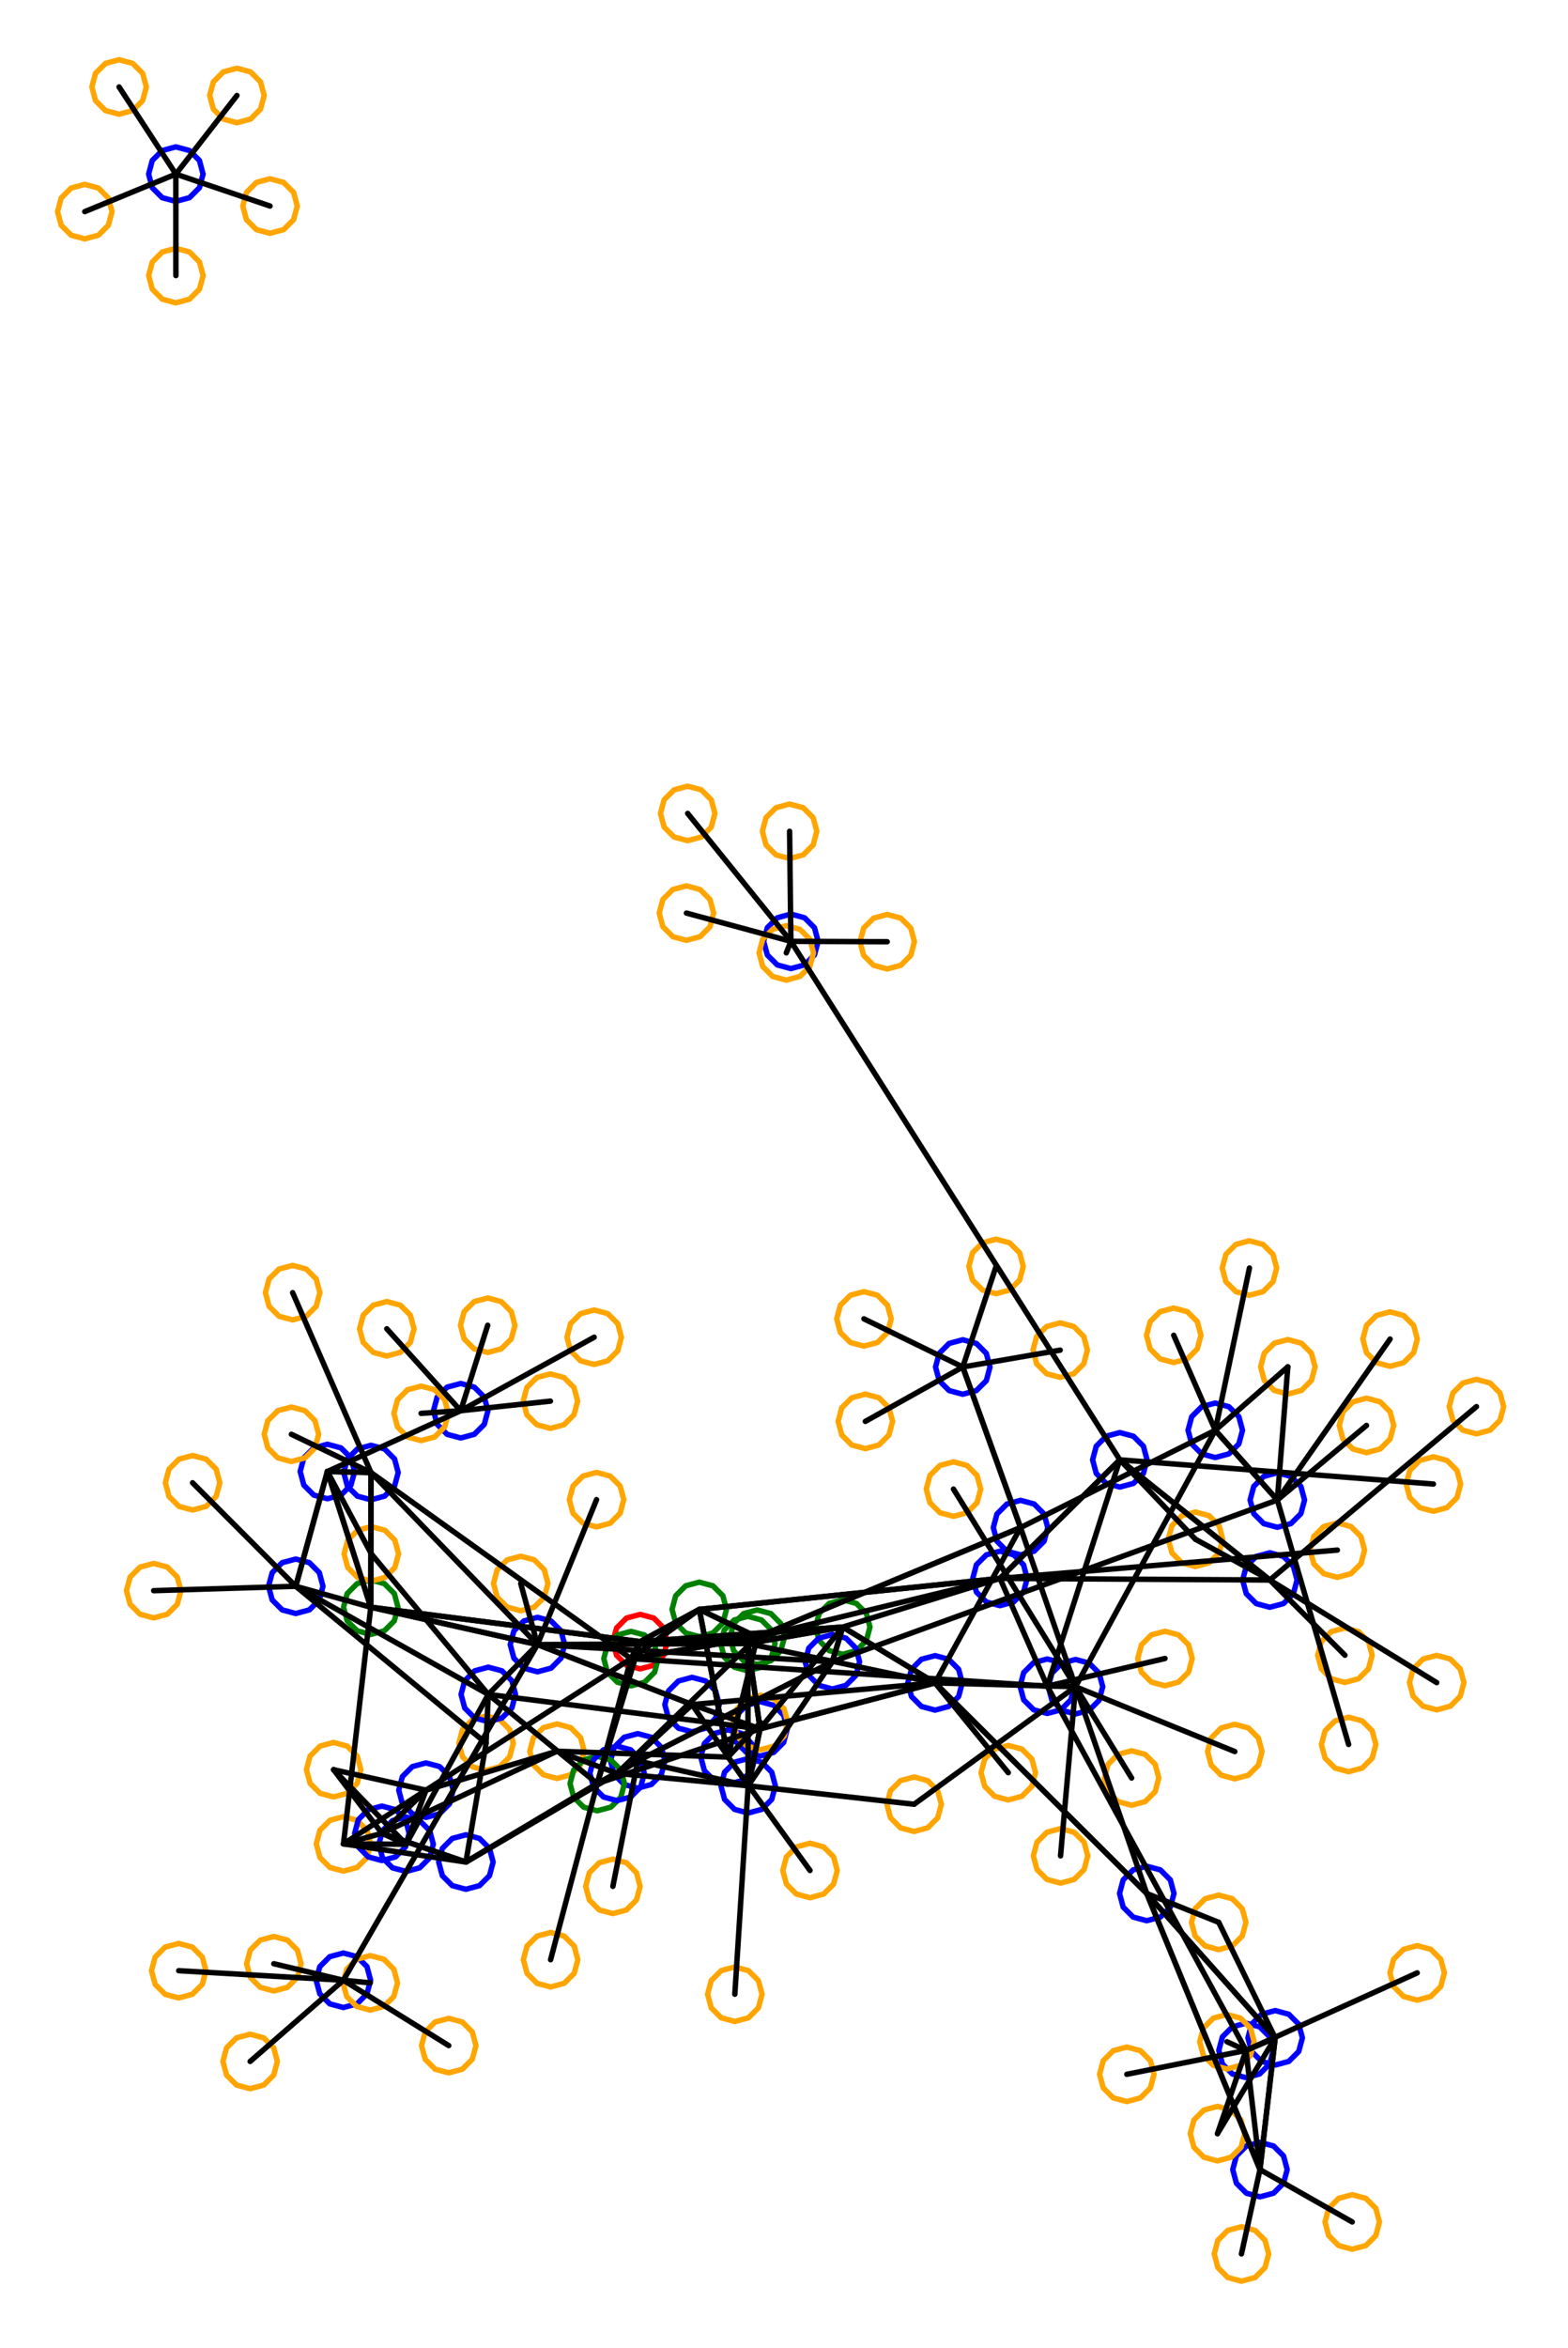 <?xml version="1.0" ?><!DOCTYPE svg  PUBLIC '-//W3C//DTD SVG 1.1//EN'  'http://www.w3.org/Graphics/SVG/1.1/DTD/svg11.dtd'><svg height="431.000" viewBox="-122.000 -151.000 288.000 431.000" width="288.000" xmlns="http://www.w3.org/2000/svg"><line fill="none" stroke="none" stroke-linecap="round" stroke-width="2.0" x1="0.0" x2="0.0" y1="0.0" y2="0.0"/><polygon fill="none" fill-rule="evenodd" points="0.0,0.0 0.0,0.0 0.0,0.0" stroke-linejoin="round"/><line fill="none" stroke="none" stroke-linecap="round" stroke-width="2.0" x1="0.0" x2="0.0" y1="0.0" y2="0.0"/><line fill="none" stroke="none" stroke-linecap="round" stroke-width="2.0" x1="0.0" x2="0.0" y1="0.0" y2="0.0"/><polygon fill="none" fill-rule="evenodd" points="0.0,0.0 0.0,0.0 0.0,0.0" stroke-linejoin="round"/><line fill="none" stroke="none" stroke-linecap="round" stroke-width="2.0" x1="0.0" x2="0.0" y1="0.0" y2="0.0"/><line fill="none" stroke="none" stroke-linecap="round" stroke-width="2.0" x1="0.0" x2="0.0" y1="0.0" y2="0.0"/><polygon fill="none" fill-rule="evenodd" points="0.0,0.0 0.0,0.0 0.0,0.0" stroke-linejoin="round"/><line fill="none" stroke="none" stroke-linecap="round" stroke-width="2.0" x1="0.0" x2="0.0" y1="0.0" y2="0.0"/><line fill="none" stroke="none" stroke-linecap="round" stroke-width="2.0" x1="0.0" x2="0.0" y1="0.0" y2="0.0"/><polygon fill="none" fill-rule="evenodd" points="0.0,0.0 0.0,0.0 0.0,0.0" stroke-linejoin="round"/><polyline fill="none" points="-89.176,215.71 -86.676,215.04 -84.845,213.21 -84.176,210.71 -84.845,208.21 -86.676,206.38 -89.176,205.71 -91.676,206.38 -93.506,208.21 -94.176,210.71 -93.506,213.21 -91.676,215.04 -89.176,215.71" stroke="#ffa500" stroke-linecap="round" stroke-linejoin="round"/><polyline fill="none" points="106.021,267.699 108.521,267.029 110.351,265.199 111.021,262.699 110.351,260.199 108.521,258.369 106.021,257.699 103.521,258.369 101.691,260.199 101.021,262.699 101.691,265.199 103.521,267.029 106.021,267.699" stroke="#ffa500" stroke-linecap="round" stroke-linejoin="round"/><polyline fill="none" points="60.949,86.447 63.449,85.777 65.279,83.947 65.949,81.447 65.279,78.947 63.449,77.117 60.949,76.447 58.449,77.117 56.619,78.947 55.949,81.447 56.619,83.947 58.449,85.777 60.949,86.447" stroke="#ffa500" stroke-linecap="round" stroke-linejoin="round"/><polyline fill="none" points="149.184,112.178 151.684,111.508 153.514,109.678 154.184,107.178 153.514,104.678 151.684,102.848 149.184,102.178 146.684,102.848 144.853,104.678 144.184,107.178 144.853,109.678 146.684,111.508 149.184,112.178" stroke="#ffa500" stroke-linecap="round" stroke-linejoin="round"/><polyline fill="none" points="-4.426,155.313 -1.926,154.643 -0.096,152.813 0.574,150.313 -0.096,147.813 -1.926,145.983 -4.426,145.313 -6.926,145.983 -8.756,147.813 -9.426,150.313 -8.756,152.813 -6.926,154.643 -4.426,155.313" stroke="#f00" stroke-linecap="round" stroke-linejoin="round"/><polyline fill="none" points="-61.867,124.085 -59.367,123.416 -57.537,121.585 -56.867,119.085 -57.537,116.585 -59.367,114.755 -61.867,114.085 -64.367,114.755 -66.197,116.585 -66.867,119.085 -66.197,121.585 -64.367,123.416 -61.867,124.085" stroke="#00f" stroke-linecap="round" stroke-linejoin="round"/><polyline fill="none" points="125.706,174.188 128.206,173.518 130.036,171.688 130.706,169.188 130.036,166.688 128.206,164.858 125.706,164.188 123.206,164.858 121.376,166.688 120.706,169.188 121.376,171.688 123.206,173.518 125.706,174.188" stroke="#ffa500" stroke-linecap="round" stroke-linejoin="round"/><polyline fill="none" points="-37.378,112.933 -34.878,112.263 -33.048,110.433 -32.378,107.933 -33.048,105.433 -34.878,103.603 -37.378,102.933 -39.878,103.603 -41.708,105.433 -42.378,107.933 -41.708,110.433 -39.878,112.263 -37.378,112.933" stroke="#00f" stroke-linecap="round" stroke-linejoin="round"/><polyline fill="none" points="106.862,230.342 109.362,229.672 111.192,227.842 111.862,225.342 111.192,222.842 109.362,221.012 106.862,220.342 104.362,221.012 102.532,222.842 101.862,225.342 102.532,227.842 104.362,229.672 106.862,230.342" stroke="#00f" stroke-linecap="round" stroke-linejoin="round"/><polyline fill="none" points="36.941,114.889 39.441,114.219 41.272,112.389 41.941,109.889 41.272,107.389 39.441,105.559 36.941,104.889 34.441,105.559 32.611,107.389 31.941,109.889 32.611,112.389 34.441,114.219 36.941,114.889" stroke="#ffa500" stroke-linecap="round" stroke-linejoin="round"/><polyline fill="none" points="-12.867,99.44 -10.367,98.77 -8.537,96.94 -7.867,94.44 -8.537,91.94 -10.367,90.11 -12.867,89.44 -15.367,90.11 -17.197,91.94 -17.867,94.44 -17.197,96.94 -15.367,98.77 -12.867,99.44" stroke="#ffa500" stroke-linecap="round" stroke-linejoin="round"/><polyline fill="none" points="45.896,185.161 48.396,184.491 50.226,182.661 50.896,180.161 50.226,177.661 48.396,175.831 45.896,175.161 43.396,175.831 41.566,177.661 40.896,180.161 41.566,182.661 43.396,184.491 45.896,185.161" stroke="#ffa500" stroke-linecap="round" stroke-linejoin="round"/><polyline fill="none" points="-68.25,91.26 -65.75,90.59 -63.92,88.76 -63.25,86.26 -63.92,83.76 -65.75,81.93 -68.25,81.26 -70.75,81.93 -72.58,83.76 -73.25,86.26 -72.58,88.76 -70.75,90.59 -68.25,91.26" stroke="#ffa500" stroke-linecap="round" stroke-linejoin="round"/><polyline fill="none" points="32.791,152.633 35.291,151.963 37.121,150.133 37.791,147.633 37.121,145.133 35.291,143.303 32.791,142.633 30.291,143.303 28.461,145.133 27.791,147.633 28.461,150.133 30.291,151.963 32.791,152.633" stroke="#008000" stroke-linecap="round" stroke-linejoin="round"/><polyline fill="none" points="126.37,261.831 128.87,261.161 130.7,259.331 131.37,256.831 130.7,254.331 128.87,252.501 126.37,251.831 123.87,252.501 122.04,254.331 121.37,256.831 122.04,259.331 123.87,261.161 126.37,261.831" stroke="#ffa500" stroke-linecap="round" stroke-linejoin="round"/><polyline fill="none" points="17.604,171.323 20.104,170.653 21.934,168.823 22.604,166.323 21.934,163.823 20.104,161.993 17.604,161.323 15.104,161.993 13.274,163.823 12.604,166.323 13.274,168.823 15.104,170.653 17.604,171.323" stroke="#00f" stroke-linecap="round" stroke-linejoin="round"/><polyline fill="none" points="91.974,158.407 94.474,157.737 96.305,155.907 96.974,153.407 96.305,150.907 94.474,149.076 91.974,148.407 89.474,149.076 87.644,150.907 86.974,153.407 87.644,155.907 89.474,157.737 91.974,158.407" stroke="#ffa500" stroke-linecap="round" stroke-linejoin="round"/><polyline fill="none" points="61.669,143.71 64.169,143.04 65.999,141.21 66.669,138.71 65.999,136.21 64.169,134.38 61.669,133.71 59.169,134.38 57.339,136.21 56.669,138.71 57.339,141.21 59.169,143.04 61.669,143.71" stroke="#00f" stroke-linecap="round" stroke-linejoin="round"/><polyline fill="none" points="-106.43,-107.157 -103.93,-107.827 -102.1,-109.657 -101.43,-112.157 -102.1,-114.657 -103.93,-116.488 -106.43,-117.157 -108.93,-116.488 -110.76,-114.657 -111.43,-112.157 -110.76,-109.657 -108.93,-107.827 -106.43,-107.157" stroke="#ffa500" stroke-linecap="round" stroke-linejoin="round"/><polyline fill="none" points="85.845,180.343 88.345,179.674 90.175,177.843 90.845,175.343 90.175,172.843 88.345,171.013 85.845,170.343 83.345,171.013 81.515,172.843 80.845,175.343 81.515,177.843 83.345,179.674 85.845,180.343" stroke="#ffa500" stroke-linecap="round" stroke-linejoin="round"/><polyline fill="none" points="-67.677,145.154 -65.177,144.484 -63.347,142.654 -62.677,140.154 -63.347,137.654 -65.177,135.824 -67.677,135.154 -70.177,135.824 -72.007,137.654 -72.677,140.154 -72.007,142.654 -70.177,144.484 -67.677,145.154" stroke="#00f" stroke-linecap="round" stroke-linejoin="round"/><polyline fill="none" points="141.278,126.388 143.778,125.718 145.608,123.888 146.278,121.388 145.608,118.888 143.778,117.058 141.278,116.388 138.778,117.058 136.948,118.888 136.278,121.388 136.948,123.888 138.778,125.718 141.278,126.388" stroke="#ffa500" stroke-linecap="round" stroke-linejoin="round"/><polyline fill="none" points="-39.581,229.459 -37.081,228.79 -35.251,226.959 -34.581,224.459 -35.251,221.959 -37.081,220.129 -39.581,219.459 -42.081,220.129 -43.911,221.959 -44.581,224.459 -43.911,226.959 -42.081,228.79 -39.581,229.459" stroke="#ffa500" stroke-linecap="round" stroke-linejoin="round"/><polyline fill="none" points="26.777,197.316 29.277,196.646 31.107,194.816 31.777,192.316 31.107,189.816 29.277,187.986 26.777,187.316 24.277,187.986 22.446,189.816 21.777,192.316 22.446,194.816 24.277,196.646 26.777,197.316" stroke="#ffa500" stroke-linecap="round" stroke-linejoin="round"/><polyline fill="none" points="72.729,101.808 75.229,101.139 77.06,99.308 77.729,96.808 77.06,94.308 75.229,92.478 72.729,91.808 70.229,92.478 68.399,94.308 67.729,96.808 68.399,99.308 70.229,101.139 72.729,101.808" stroke="#ffa500" stroke-linecap="round" stroke-linejoin="round"/><polyline fill="none" points="133.32,99.781 135.82,99.111 137.65,97.281 138.32,94.781 137.65,92.281 135.82,90.451 133.32,89.781 130.82,90.451 128.989,92.281 128.32,94.781 128.989,97.281 130.82,99.111 133.32,99.781" stroke="#ffa500" stroke-linecap="round" stroke-linejoin="round"/><polyline fill="none" points="-36.427,195.767 -33.927,195.098 -32.097,193.267 -31.427,190.767 -32.097,188.267 -33.927,186.437 -36.427,185.767 -38.927,186.437 -40.757,188.267 -41.427,190.767 -40.757,193.267 -38.927,195.098 -36.427,195.767" stroke="#00f" stroke-linecap="round" stroke-linejoin="round"/><polyline fill="none" points="-19.691,175.427 -17.191,174.757 -15.361,172.927 -14.691,170.427 -15.361,167.927 -17.191,166.097 -19.691,165.427 -22.191,166.097 -24.021,167.927 -24.691,170.427 -24.021,172.927 -22.191,174.757 -19.691,175.427" stroke="#ffa500" stroke-linecap="round" stroke-linejoin="round"/><polyline fill="none" points="-78.481,-128.473 -75.981,-129.143 -74.151,-130.973 -73.481,-133.473 -74.151,-135.973 -75.981,-137.803 -78.481,-138.473 -80.981,-137.803 -82.811,-135.973 -83.481,-133.473 -82.811,-130.973 -80.981,-129.143 -78.481,-128.473" stroke="#ffa500" stroke-linecap="round" stroke-linejoin="round"/><polyline fill="none" points="-58.907,192.436 -56.407,191.766 -54.577,189.936 -53.907,187.436 -54.577,184.936 -56.407,183.106 -58.907,182.436 -61.407,183.106 -63.237,184.936 -63.907,187.436 -63.237,189.936 -61.407,191.766 -58.907,192.436" stroke="#ffa500" stroke-linecap="round" stroke-linejoin="round"/><polyline fill="none" points="141.881,162.835 144.381,162.165 146.211,160.335 146.881,157.835 146.211,155.335 144.381,153.505 141.881,152.835 139.381,153.505 137.55,155.335 136.881,157.835 137.55,160.335 139.381,162.165 141.881,162.835" stroke="#ffa500" stroke-linecap="round" stroke-linejoin="round"/><polyline fill="none" points="4.309,3.3 6.809,2.631 8.639,0.8 9.309,-1.7 8.639,-4.2 6.809,-6.03 4.309,-6.7 1.809,-6.03 -0.021,-4.2 -0.691,-1.7 -0.021,0.8 1.809,2.631 4.309,3.3" stroke="#ffa500" stroke-linecap="round" stroke-linejoin="round"/><polyline fill="none" points="-68.476,117.257 -65.976,116.587 -64.146,114.757 -63.476,112.257 -64.146,109.757 -65.976,107.927 -68.476,107.257 -70.976,107.927 -72.807,109.757 -73.476,112.257 -72.807,114.757 -70.976,116.587 -68.476,117.257" stroke="#ffa500" stroke-linecap="round" stroke-linejoin="round"/><polyline fill="none" points="109.423,252.217 111.923,251.547 113.753,249.717 114.423,247.217 113.753,244.717 111.923,242.886 109.423,242.217 106.923,242.886 105.093,244.717 104.423,247.217 105.093,249.717 106.923,251.547 109.423,252.217" stroke="#00f" stroke-linecap="round" stroke-linejoin="round"/><polyline fill="none" points="6.439,149.397 8.939,148.727 10.769,146.897 11.439,144.397 10.769,141.897 8.939,140.067 6.439,139.397 3.939,140.067 2.109,141.897 1.439,144.397 2.109,146.897 3.939,148.727 6.439,149.397" stroke="#008000" stroke-linecap="round" stroke-linejoin="round"/><polyline fill="none" points="17.084,154.496 19.584,153.826 21.414,151.996 22.084,149.496 21.414,146.996 19.584,145.166 17.084,144.496 14.584,145.166 12.754,146.996 12.084,149.496 12.754,151.996 14.584,153.826 17.084,154.496" stroke="#008000" stroke-linecap="round" stroke-linejoin="round"/><polyline fill="none" points="-53.904,148.997 -51.404,148.327 -49.574,146.497 -48.904,143.997 -49.574,141.497 -51.404,139.667 -53.904,138.997 -56.404,139.667 -58.234,141.497 -58.904,143.997 -58.234,146.497 -56.404,148.327 -53.904,148.997" stroke="#008000" stroke-linecap="round" stroke-linejoin="round"/><polyline fill="none" points="-53.863,124.279 -51.363,123.609 -49.533,121.779 -48.863,119.279 -49.533,116.779 -51.363,114.949 -53.863,114.279 -56.363,114.949 -58.193,116.779 -58.863,119.279 -58.193,121.779 -56.363,123.609 -53.863,124.279" stroke="#00f" stroke-linecap="round" stroke-linejoin="round"/><polyline fill="none" points="72.793,194.632 75.293,193.962 77.124,192.132 77.793,189.632 77.124,187.132 75.293,185.302 72.793,184.632 70.293,185.302 68.463,187.132 67.793,189.632 68.463,192.132 70.293,193.962 72.793,194.632" stroke="#ffa500" stroke-linecap="round" stroke-linejoin="round"/><polyline fill="none" points="107.49,86.741 109.99,86.071 111.821,84.241 112.49,81.741 111.821,79.241 109.99,77.41 107.49,76.741 104.99,77.41 103.16,79.241 102.49,81.741 103.16,84.241 104.99,86.071 107.49,86.741" stroke="#ffa500" stroke-linecap="round" stroke-linejoin="round"/><polyline fill="none" points="-76.056,232.369 -73.556,231.699 -71.726,229.869 -71.056,227.369 -71.726,224.869 -73.556,223.039 -76.056,222.369 -78.556,223.039 -80.386,224.869 -81.056,227.369 -80.386,229.869 -78.556,231.699 -76.056,232.369" stroke="#ffa500" stroke-linecap="round" stroke-linejoin="round"/><polyline fill="none" points="-4.864,177.202 -2.364,176.532 -0.534,174.702 0.136,172.202 -0.534,169.702 -2.364,167.872 -4.864,167.202 -7.364,167.872 -9.194,169.702 -9.864,172.202 -9.194,174.702 -7.364,176.532 -4.864,177.202" stroke="#00f" stroke-linecap="round" stroke-linejoin="round"/><polyline fill="none" points="-58.93,217.467 -56.43,216.798 -54.6,214.967 -53.93,212.467 -54.6,209.967 -56.43,208.137 -58.93,207.467 -61.43,208.137 -63.261,209.967 -63.93,212.467 -63.261,214.967 -61.43,216.798 -58.93,217.467" stroke="#00f" stroke-linecap="round" stroke-linejoin="round"/><polyline fill="none" points="123.635,138.513 126.135,137.843 127.965,136.013 128.635,133.513 127.965,131.013 126.135,129.183 123.635,128.513 121.135,129.183 119.305,131.013 118.635,133.513 119.305,136.013 121.135,137.843 123.635,138.513" stroke="#ffa500" stroke-linecap="round" stroke-linejoin="round"/><polyline fill="none" points="-23.282,155.85 -20.782,155.18 -18.952,153.35 -18.282,150.85 -18.952,148.35 -20.782,146.52 -23.282,145.85 -25.782,146.52 -27.613,148.35 -28.282,150.85 -27.613,153.35 -25.782,155.18 -23.282,155.85" stroke="#00f" stroke-linecap="round" stroke-linejoin="round"/><polyline fill="none" points="4.082,21.593 6.582,20.923 8.412,19.093 9.082,16.593 8.412,14.093 6.582,12.263 4.082,11.593 1.582,12.263 -0.248,14.093 -0.918,16.593 -0.248,19.093 1.582,20.923 4.082,21.593" stroke="#ffa500" stroke-linecap="round" stroke-linejoin="round"/><polyline fill="none" points="112.61,129.322 115.11,128.652 116.94,126.822 117.61,124.322 116.94,121.822 115.11,119.992 112.61,119.322 110.11,119.992 108.28,121.822 107.61,124.322 108.28,126.822 110.11,128.652 112.61,129.322" stroke="#00f" stroke-linecap="round" stroke-linejoin="round"/><polyline fill="none" points="-71.705,214.433 -69.205,213.763 -67.375,211.933 -66.705,209.433 -67.375,206.933 -69.205,205.103 -71.705,204.433 -74.205,205.103 -76.035,206.933 -76.705,209.433 -76.035,211.933 -74.205,213.763 -71.705,214.433" stroke="#ffa500" stroke-linecap="round" stroke-linejoin="round"/><polyline fill="none" points="112.215,228.033 114.715,227.363 116.545,225.533 117.215,223.033 116.545,220.533 114.715,218.703 112.215,218.033 109.715,218.703 107.885,220.533 107.215,223.033 107.885,225.533 109.715,227.363 112.215,228.033" stroke="#00f" stroke-linecap="round" stroke-linejoin="round"/><polyline fill="none" points="125.028,157.803 127.528,157.133 129.358,155.303 130.028,152.803 129.358,150.303 127.528,148.473 125.028,147.803 122.528,148.473 120.698,150.303 120.028,152.803 120.698,155.303 122.528,157.133 125.028,157.803" stroke="#ffa500" stroke-linecap="round" stroke-linejoin="round"/><polyline fill="none" points="-12.301,181.365 -9.801,180.695 -7.971,178.865 -7.301,176.365 -7.971,173.865 -9.801,172.035 -12.301,171.365 -14.801,172.035 -16.631,173.865 -17.301,176.365 -16.631,178.865 -14.801,180.695 -12.301,181.365" stroke="#008000" stroke-linecap="round" stroke-linejoin="round"/><polyline fill="none" points="23.027,6.583 25.527,5.913 27.357,4.083 28.027,1.583 27.357,-0.917 25.527,-2.748 23.027,-3.417 20.527,-2.748 18.697,-0.917 18.027,1.583 18.697,4.083 20.527,5.913 23.027,6.583" stroke="#ffa500" stroke-linecap="round" stroke-linejoin="round"/><polyline fill="none" points="-50.957,97.892 -48.457,97.222 -46.627,95.392 -45.957,92.892 -46.627,90.392 -48.457,88.562 -50.957,87.892 -53.457,88.562 -55.287,90.392 -55.957,92.892 -55.287,95.392 -53.457,97.222 -50.957,97.892" stroke="#ffa500" stroke-linecap="round" stroke-linejoin="round"/><polyline fill="none" points="93.583,99.085 96.083,98.416 97.914,96.585 98.583,94.085 97.914,91.585 96.083,89.755 93.583,89.085 91.083,89.755 89.253,91.585 88.583,94.085 89.253,96.585 91.083,98.416 93.583,99.085" stroke="#ffa500" stroke-linecap="round" stroke-linejoin="round"/><polyline fill="none" points="-47.412,192.498 -44.912,191.828 -43.082,189.998 -42.412,187.498 -43.082,184.998 -44.912,183.168 -47.412,182.498 -49.912,183.168 -51.742,184.998 -52.412,187.498 -51.742,189.998 -49.912,191.828 -47.412,192.498" stroke="#00f" stroke-linecap="round" stroke-linejoin="round"/><polyline fill="none" points="12.967,220.028 15.467,219.358 17.297,217.528 17.967,215.028 17.297,212.528 15.467,210.698 12.967,210.028 10.467,210.698 8.637,212.528 7.967,215.028 8.637,217.528 10.467,219.358 12.967,220.028" stroke="#ffa500" stroke-linecap="round" stroke-linejoin="round"/><polyline fill="none" points="111.233,144.004 113.733,143.334 115.563,141.504 116.233,139.004 115.563,136.504 113.733,134.674 111.233,134.004 108.733,134.674 106.903,136.504 106.233,139.004 106.903,141.504 108.733,143.334 111.233,144.004" stroke="#00f" stroke-linecap="round" stroke-linejoin="round"/><polyline fill="none" points="-32.721,173.95 -30.221,173.281 -28.391,171.45 -27.721,168.95 -28.391,166.45 -30.221,164.62 -32.721,163.95 -35.221,164.62 -37.051,166.45 -37.721,168.95 -37.051,171.45 -35.221,173.281 -32.721,173.95" stroke="#ffa500" stroke-linecap="round" stroke-linejoin="round"/><polyline fill="none" points="23.267,26.778 25.767,26.109 27.597,24.278 28.267,21.778 27.597,19.278 25.767,17.448 23.267,16.778 20.767,17.448 18.937,19.278 18.267,21.778 18.937,24.278 20.767,26.109 23.267,26.778" stroke="#00f" stroke-linecap="round" stroke-linejoin="round"/><polyline fill="none" points="53.129,127.314 55.629,126.645 57.459,124.814 58.129,122.314 57.459,119.814 55.629,117.984 53.129,117.314 50.629,117.984 48.799,119.814 48.129,122.314 48.799,124.814 50.629,126.645 53.129,127.314" stroke="#ffa500" stroke-linecap="round" stroke-linejoin="round"/><polyline fill="none" points="101.619,245.619 104.119,244.95 105.95,243.119 106.619,240.619 105.95,238.119 104.119,236.289 101.619,235.619 99.119,236.289 97.289,238.119 96.619,240.619 97.289,243.119 99.119,244.95 101.619,245.619" stroke="#ffa500" stroke-linecap="round" stroke-linejoin="round"/><polyline fill="none" points="15.415,181.772 17.915,181.102 19.745,179.272 20.415,176.772 19.745,174.272 17.915,172.442 15.415,171.772 12.915,172.442 11.085,174.272 10.415,176.772 11.085,179.272 12.915,181.102 15.415,181.772" stroke="#00f" stroke-linecap="round" stroke-linejoin="round"/><polyline fill="none" points="88.629,201.54 91.129,200.87 92.959,199.04 93.629,196.54 92.959,194.04 91.129,192.209 88.629,191.54 86.129,192.209 84.299,194.04 83.629,196.54 84.299,199.04 86.129,200.87 88.629,201.54" stroke="#00f" stroke-linecap="round" stroke-linejoin="round"/><polyline fill="none" points="-32.422,97.243 -29.922,96.573 -28.091,94.743 -27.422,92.243 -28.091,89.743 -29.922,87.913 -32.422,87.243 -34.922,87.913 -36.752,89.743 -37.422,92.243 -36.752,94.743 -34.922,96.573 -32.422,97.243" stroke="#ffa500" stroke-linecap="round" stroke-linejoin="round"/><polyline fill="none" points="-89.694,-95.418 -87.194,-96.088 -85.364,-97.918 -84.694,-100.418 -85.364,-102.918 -87.194,-104.748 -89.694,-105.418 -92.194,-104.748 -94.024,-102.918 -94.694,-100.418 -94.024,-97.918 -92.194,-96.088 -89.694,-95.418" stroke="#ffa500" stroke-linecap="round" stroke-linejoin="round"/><polyline fill="none" points="65.445,134.385 67.945,133.715 69.775,131.885 70.445,129.385 69.775,126.885 67.945,125.055 65.445,124.385 62.945,125.055 61.115,126.885 60.445,129.385 61.115,131.885 62.945,133.715 65.445,134.385" stroke="#00f" stroke-linecap="round" stroke-linejoin="round"/><polyline fill="none" points="49.743,162.883 52.243,162.213 54.073,160.383 54.743,157.883 54.073,155.383 52.243,153.553 49.743,152.883 47.243,153.553 45.412,155.383 44.743,157.883 45.412,160.383 47.243,162.213 49.743,162.883" stroke="#00f" stroke-linecap="round" stroke-linejoin="round"/><polyline fill="none" points="5.11,166.867 7.61,166.197 9.44,164.367 10.11,161.867 9.44,159.367 7.61,157.537 5.11,156.867 2.61,157.537 0.78,159.367 0.11,161.867 0.78,164.367 2.61,166.197 5.11,166.867" stroke="#00f" stroke-linecap="round" stroke-linejoin="round"/><polyline fill="none" points="75.544,163.589 78.044,162.919 79.874,161.089 80.544,158.589 79.874,156.089 78.044,154.259 75.544,153.589 73.044,154.259 71.213,156.089 70.544,158.589 71.213,161.089 73.044,162.919 75.544,163.589" stroke="#00f" stroke-linecap="round" stroke-linejoin="round"/><polyline fill="none" points="-86.629,126.156 -84.129,125.486 -82.299,123.656 -81.629,121.156 -82.299,118.656 -84.129,116.825 -86.629,116.156 -89.129,116.825 -90.959,118.656 -91.629,121.156 -90.959,123.656 -89.129,125.486 -86.629,126.156" stroke="#ffa500" stroke-linecap="round" stroke-linejoin="round"/><polyline fill="none" points="-60.72,178.82 -58.22,178.15 -56.39,176.32 -55.72,173.82 -56.39,171.32 -58.22,169.49 -60.72,168.82 -63.22,169.49 -65.05,171.32 -65.72,173.82 -65.05,176.32 -63.22,178.15 -60.72,178.82" stroke="#ffa500" stroke-linecap="round" stroke-linejoin="round"/><polyline fill="none" points="114.541,104.873 117.041,104.203 118.872,102.373 119.541,99.873 118.872,97.373 117.041,95.543 114.541,94.873 112.041,95.543 110.211,97.373 109.541,99.873 110.211,102.373 112.041,104.203 114.541,104.873" stroke="#ffa500" stroke-linecap="round" stroke-linejoin="round"/><polyline fill="none" points="-20.87,213.696 -18.37,213.026 -16.54,211.196 -15.87,208.696 -16.54,206.196 -18.37,204.366 -20.87,203.696 -23.37,204.366 -25.2,206.196 -25.87,208.696 -25.2,211.196 -23.37,213.026 -20.87,213.696" stroke="#ffa500" stroke-linecap="round" stroke-linejoin="round"/><polyline fill="none" points="-6.101,158.432 -3.601,157.763 -1.771,155.932 -1.101,153.432 -1.771,150.932 -3.601,149.102 -6.101,148.432 -8.601,149.102 -10.432,150.932 -11.101,153.432 -10.432,155.932 -8.601,157.763 -6.101,158.432" stroke="#008000" stroke-linecap="round" stroke-linejoin="round"/><polyline fill="none" points="138.299,216.114 140.799,215.444 142.629,213.614 143.299,211.114 142.629,208.614 140.799,206.784 138.299,206.114 135.799,206.784 133.969,208.614 133.299,211.114 133.969,213.614 135.799,215.444 138.299,216.114" stroke="#ffa500" stroke-linecap="round" stroke-linejoin="round"/><polyline fill="none" points="101.214,116.523 103.714,115.853 105.545,114.023 106.214,111.523 105.545,109.023 103.714,107.193 101.214,106.523 98.714,107.193 96.884,109.023 96.214,111.523 96.884,114.023 98.714,115.853 101.214,116.523" stroke="#00f" stroke-linecap="round" stroke-linejoin="round"/><polyline fill="none" points="128.99,115.63 131.49,114.96 133.32,113.13 133.99,110.63 133.32,108.13 131.49,106.3 128.99,105.63 126.49,106.3 124.66,108.13 123.99,110.63 124.66,113.13 126.49,114.96 128.99,115.63" stroke="#ffa500" stroke-linecap="round" stroke-linejoin="round"/><polyline fill="none" points="63.192,179.368 65.692,178.699 67.522,176.868 68.192,174.368 67.522,171.868 65.692,170.038 63.192,169.368 60.692,170.038 58.862,171.868 58.192,174.368 58.862,176.868 60.692,178.699 63.192,179.368" stroke="#ffa500" stroke-linecap="round" stroke-linejoin="round"/><polyline fill="none" points="36.685,96.071 39.185,95.401 41.015,93.571 41.685,91.071 41.015,88.571 39.185,86.741 36.685,86.071 34.185,86.741 32.355,88.571 31.685,91.071 32.355,93.571 34.185,95.401 36.685,96.071" stroke="#ffa500" stroke-linecap="round" stroke-linejoin="round"/><polyline fill="none" points="-9.428,200.229 -6.928,199.559 -5.098,197.729 -4.428,195.229 -5.098,192.729 -6.928,190.899 -9.428,190.229 -11.928,190.899 -13.758,192.729 -14.428,195.229 -13.758,197.729 -11.928,199.559 -9.428,200.229" stroke="#ffa500" stroke-linecap="round" stroke-linejoin="round"/><polyline fill="none" points="-44.653,113.415 -42.153,112.745 -40.323,110.915 -39.653,108.415 -40.323,105.915 -42.153,104.084 -44.653,103.415 -47.153,104.084 -48.983,105.915 -49.653,108.415 -48.983,110.915 -47.153,112.745 -44.653,113.415" stroke="#ffa500" stroke-linecap="round" stroke-linejoin="round"/><polyline fill="none" points="104.799,175.49 107.299,174.82 109.129,172.99 109.799,170.49 109.129,167.99 107.299,166.16 104.799,165.49 102.299,166.16 100.469,167.99 99.799,170.49 100.469,172.99 102.299,174.82 104.799,175.49" stroke="#ffa500" stroke-linecap="round" stroke-linejoin="round"/><polyline fill="none" points="-12.427,129.253 -9.927,128.583 -8.097,126.753 -7.427,124.253 -8.097,121.753 -9.927,119.923 -12.427,119.253 -14.927,119.923 -16.758,121.753 -17.427,124.253 -16.758,126.753 -14.927,128.583 -12.427,129.253" stroke="#ffa500" stroke-linecap="round" stroke-linejoin="round"/><polyline fill="none" points="-93.772,145.958 -91.272,145.288 -89.441,143.458 -88.772,140.958 -89.441,138.458 -91.272,136.628 -93.772,135.958 -96.272,136.628 -98.102,138.458 -98.772,140.958 -98.102,143.458 -96.272,145.288 -93.772,145.958" stroke="#ffa500" stroke-linecap="round" stroke-linejoin="round"/><polyline fill="none" points="70.356,163.497 72.856,162.827 74.686,160.997 75.356,158.497 74.686,155.997 72.856,154.167 70.356,153.497 67.856,154.167 66.026,155.997 65.356,158.497 66.026,160.997 67.856,162.827 70.356,163.497" stroke="#00f" stroke-linecap="round" stroke-linejoin="round"/><polyline fill="none" points="-100.126,-130.035 -97.626,-130.705 -95.796,-132.535 -95.126,-135.035 -95.796,-137.535 -97.626,-139.365 -100.126,-140.035 -102.626,-139.365 -104.457,-137.535 -105.126,-135.035 -104.457,-132.535 -102.626,-130.705 -100.126,-130.035" stroke="#ffa500" stroke-linecap="round" stroke-linejoin="round"/><polyline fill="none" points="-51.855,190.496 -49.355,189.826 -47.525,187.996 -46.855,185.496 -47.525,182.996 -49.355,181.166 -51.855,180.496 -54.355,181.166 -56.185,182.996 -56.855,185.496 -56.185,187.996 -54.355,189.826 -51.855,190.496" stroke="#00f" stroke-linecap="round" stroke-linejoin="round"/><polyline fill="none" points="-43.759,182.578 -41.259,181.908 -39.429,180.078 -38.759,177.578 -39.429,175.078 -41.259,173.248 -43.759,172.578 -46.259,173.248 -48.089,175.078 -48.759,177.578 -48.089,180.078 -46.259,181.908 -43.759,182.578" stroke="#00f" stroke-linecap="round" stroke-linejoin="round"/><polyline fill="none" points="-53.991,217.941 -51.491,217.271 -49.66,215.441 -48.991,212.941 -49.66,210.441 -51.491,208.611 -53.991,207.941 -56.491,208.611 -58.321,210.441 -58.991,212.941 -58.321,215.441 -56.491,217.271 -53.991,217.941" stroke="#ffa500" stroke-linecap="round" stroke-linejoin="round"/><polyline fill="none" points="15.361,155.668 17.861,154.998 19.691,153.168 20.361,150.668 19.691,148.168 17.861,146.337 15.361,145.668 12.861,146.337 11.031,148.168 10.361,150.668 11.031,153.168 12.861,154.998 15.361,155.668" stroke="#008000" stroke-linecap="round" stroke-linejoin="round"/><polyline fill="none" points="-72.405,-108.183 -69.905,-108.853 -68.075,-110.683 -67.405,-113.183 -68.075,-115.683 -69.905,-117.513 -72.405,-118.183 -74.905,-117.513 -76.735,-115.683 -77.405,-113.183 -76.735,-110.683 -74.905,-108.853 -72.405,-108.183" stroke="#ffa500" stroke-linecap="round" stroke-linejoin="round"/><polyline fill="none" points="101.843,206.837 104.343,206.167 106.173,204.337 106.843,201.837 106.173,199.337 104.343,197.507 101.843,196.837 99.343,197.507 97.513,199.337 96.843,201.837 97.513,204.337 99.343,206.167 101.843,206.837" stroke="#ffa500" stroke-linecap="round" stroke-linejoin="round"/><polyline fill="none" points="54.834,104.907 57.334,104.237 59.164,102.407 59.834,99.907 59.164,97.407 57.334,95.577 54.834,94.907 52.334,95.577 50.504,97.407 49.834,99.907 50.504,102.407 52.334,104.237 54.834,104.907" stroke="#00f" stroke-linecap="round" stroke-linejoin="round"/><polyline fill="none" points="-32.313,165.001 -29.813,164.331 -27.982,162.501 -27.313,160.001 -27.982,157.501 -29.813,155.671 -32.313,155.001 -34.813,155.671 -36.643,157.501 -37.313,160.001 -36.643,162.501 -34.813,164.331 -32.313,165.001" stroke="#00f" stroke-linecap="round" stroke-linejoin="round"/><polyline fill="none" points="83.682,121.942 86.182,121.272 88.012,119.442 88.682,116.942 88.012,114.442 86.182,112.612 83.682,111.942 81.182,112.612 79.352,114.442 78.682,116.942 79.352,119.442 81.182,121.272 83.682,121.942" stroke="#00f" stroke-linecap="round" stroke-linejoin="round"/><polyline fill="none" points="40.956,26.849 43.456,26.179 45.287,24.349 45.956,21.849 45.287,19.349 43.456,17.519 40.956,16.849 38.456,17.519 36.626,19.349 35.956,21.849 36.626,24.349 38.456,26.179 40.956,26.849" stroke="#ffa500" stroke-linecap="round" stroke-linejoin="round"/><polyline fill="none" points="11.714,176.503 14.214,175.833 16.044,174.003 16.714,171.503 16.044,169.003 14.214,167.172 11.714,166.503 9.214,167.172 7.384,169.003 6.714,171.503 7.384,174.003 9.214,175.833 11.714,176.503" stroke="#00f" stroke-linecap="round" stroke-linejoin="round"/><polyline fill="none" points="97.581,136.526 100.081,135.856 101.911,134.026 102.581,131.526 101.911,129.026 100.081,127.196 97.581,126.526 95.081,127.196 93.251,129.026 92.581,131.526 93.251,134.026 95.081,135.856 97.581,136.526" stroke="#ffa500" stroke-linecap="round" stroke-linejoin="round"/><polyline fill="none" points="-20.903,111.17 -18.403,110.5 -16.573,108.67 -15.903,106.17 -16.573,103.67 -18.403,101.84 -20.903,101.17 -23.403,101.84 -25.233,103.67 -25.903,106.17 -25.233,108.67 -23.403,110.5 -20.903,111.17" stroke="#ffa500" stroke-linecap="round" stroke-linejoin="round"/><polyline fill="none" points="84.967,234.726 87.467,234.056 89.297,232.226 89.967,229.726 89.297,227.226 87.467,225.396 84.967,224.726 82.467,225.396 80.637,227.226 79.967,229.726 80.637,232.226 82.467,234.056 84.967,234.726" stroke="#ffa500" stroke-linecap="round" stroke-linejoin="round"/><polyline fill="none" points="103.355,228.75 105.855,228.08 107.685,226.25 108.355,223.75 107.685,221.25 105.855,219.42 103.355,218.75 100.855,219.42 99.025,221.25 98.355,223.75 99.025,226.25 100.855,228.08 103.355,228.75" stroke="#ffa500" stroke-linecap="round" stroke-linejoin="round"/><polyline fill="none" points="-8.655,179.496 -6.155,178.826 -4.325,176.996 -3.655,174.496 -4.325,171.996 -6.155,170.166 -8.655,169.496 -11.155,170.166 -12.985,171.996 -13.655,174.496 -12.985,176.996 -11.155,178.826 -8.655,179.496" stroke="#00f" stroke-linecap="round" stroke-linejoin="round"/><polyline fill="none" points="-53.802,139.204 -51.302,138.534 -49.472,136.704 -48.802,134.204 -49.472,131.704 -51.302,129.874 -53.802,129.204 -56.302,129.874 -58.132,131.704 -58.802,134.204 -58.132,136.704 -56.302,138.534 -53.802,139.204" stroke="#ffa500" stroke-linecap="round" stroke-linejoin="round"/><polyline fill="none" points="30.882,159.008 33.382,158.338 35.213,156.508 35.882,154.008 35.213,151.508 33.382,149.678 30.882,149.008 28.382,149.678 26.552,151.508 25.882,154.008 26.552,156.508 28.382,158.338 30.882,159.008" stroke="#00f" stroke-linecap="round" stroke-linejoin="round"/><polyline fill="none" points="22.421,28.896 24.921,28.226 26.751,26.396 27.421,23.896 26.751,21.396 24.921,19.566 22.421,18.896 19.921,19.566 18.09,21.396 17.421,23.896 18.09,26.396 19.921,28.226 22.421,28.896" stroke="#ffa500" stroke-linecap="round" stroke-linejoin="round"/><polyline fill="none" points="17.688,170.154 20.188,169.484 22.018,167.654 22.688,165.154 22.018,162.654 20.188,160.824 17.688,160.154 15.188,160.824 13.358,162.654 12.688,165.154 13.358,167.654 15.188,169.484 17.688,170.154" stroke="#ffa500" stroke-linecap="round" stroke-linejoin="round"/><polyline fill="none" points="-89.702,-114.043 -87.202,-114.713 -85.371,-116.543 -84.702,-119.043 -85.371,-121.543 -87.202,-123.373 -89.702,-124.043 -92.202,-123.373 -94.032,-121.543 -94.702,-119.043 -94.032,-116.543 -92.202,-114.713 -89.702,-114.043" stroke="#00f" stroke-linecap="round" stroke-linejoin="round"/><polyline fill="none" points="-26.356,144.64 -23.856,143.97 -22.026,142.14 -21.356,139.64 -22.026,137.14 -23.856,135.31 -26.356,134.64 -28.856,135.31 -30.686,137.14 -31.356,139.64 -30.686,142.14 -28.856,143.97 -26.356,144.64" stroke="#ffa500" stroke-linecap="round" stroke-linejoin="round"/><line fill="none" stroke="#000" stroke-linecap="round" x1="-4.426" x2="32.791" y1="150.313" y2="147.633"/><line fill="none" stroke="#000" stroke-linecap="round" x1="-4.426" x2="-12.301" y1="150.313" y2="176.365"/><line fill="none" stroke="#000" stroke-linecap="round" x1="-4.426" x2="-53.904" y1="150.313" y2="143.997"/><line fill="none" stroke="#000" stroke-linecap="round" x1="-4.426" x2="6.439" y1="150.313" y2="144.397"/><line fill="none" stroke="#000" stroke-linecap="round" x1="-4.426" x2="-6.101" y1="150.313" y2="153.432"/><line fill="none" stroke="#000" stroke-linecap="round" x1="-61.867" x2="-53.863" y1="119.085" y2="119.279"/><line fill="none" stroke="#000" stroke-linecap="round" x1="-61.867" x2="-53.904" y1="119.085" y2="143.997"/><line fill="none" stroke="#000" stroke-linecap="round" x1="-61.867" x2="-67.677" y1="119.085" y2="140.154"/><line fill="none" stroke="#000" stroke-linecap="round" x1="-61.867" x2="-37.378" y1="119.085" y2="107.933"/><line fill="none" stroke="#000" stroke-linecap="round" x1="-61.867" x2="-53.802" y1="119.085" y2="134.204"/><line fill="none" stroke="#000" stroke-linecap="round" x1="-37.378" x2="-32.422" y1="107.933" y2="92.243"/><line fill="none" stroke="#000" stroke-linecap="round" x1="-37.378" x2="-50.957" y1="107.933" y2="92.892"/><line fill="none" stroke="#000" stroke-linecap="round" x1="-37.378" x2="-44.653" y1="107.933" y2="108.415"/><line fill="none" stroke="#000" stroke-linecap="round" x1="-37.378" x2="-20.903" y1="107.933" y2="106.17"/><line fill="none" stroke="#000" stroke-linecap="round" x1="-37.378" x2="-12.867" y1="107.933" y2="94.44"/><line fill="none" stroke="#000" stroke-linecap="round" x1="106.862" x2="103.355" y1="225.342" y2="223.75"/><line fill="none" stroke="#000" stroke-linecap="round" x1="106.862" x2="101.619" y1="225.342" y2="240.619"/><line fill="none" stroke="#000" stroke-linecap="round" x1="106.862" x2="84.967" y1="225.342" y2="229.726"/><line fill="none" stroke="#000" stroke-linecap="round" x1="106.862" x2="112.215" y1="225.342" y2="223.033"/><line fill="none" stroke="#000" stroke-linecap="round" x1="106.862" x2="138.299" y1="225.342" y2="211.114"/><line fill="none" stroke="#000" stroke-linecap="round" x1="32.791" x2="-4.426" y1="147.633" y2="150.313"/><line fill="none" stroke="#000" stroke-linecap="round" x1="32.791" x2="49.743" y1="147.633" y2="157.883"/><line fill="none" stroke="#000" stroke-linecap="round" x1="32.791" x2="15.361" y1="147.633" y2="150.668"/><line fill="none" stroke="#000" stroke-linecap="round" x1="32.791" x2="61.669" y1="147.633" y2="138.71"/><line fill="none" stroke="#000" stroke-linecap="round" x1="32.791" x2="30.882" y1="147.633" y2="154.008"/><line fill="none" stroke="#000" stroke-linecap="round" x1="17.604" x2="15.415" y1="166.323" y2="176.772"/><line fill="none" stroke="#000" stroke-linecap="round" x1="17.604" x2="49.743" y1="166.323" y2="157.883"/><line fill="none" stroke="#000" stroke-linecap="round" x1="17.604" x2="15.361" y1="166.323" y2="150.668"/><line fill="none" stroke="#000" stroke-linecap="round" x1="17.604" x2="32.791" y1="166.323" y2="147.633"/><line fill="none" stroke="#000" stroke-linecap="round" x1="17.604" x2="-12.301" y1="166.323" y2="176.365"/><line fill="none" stroke="#000" stroke-linecap="round" x1="61.669" x2="83.682" y1="138.71" y2="116.942"/><line fill="none" stroke="#000" stroke-linecap="round" x1="61.669" x2="6.439" y1="138.71" y2="144.397"/><line fill="none" stroke="#000" stroke-linecap="round" x1="61.669" x2="17.084" y1="138.71" y2="149.496"/><line fill="none" stroke="#000" stroke-linecap="round" x1="61.669" x2="123.635" y1="138.71" y2="133.513"/><line fill="none" stroke="#000" stroke-linecap="round" x1="61.669" x2="111.233" y1="138.71" y2="139.004"/><line fill="none" stroke="#000" stroke-linecap="round" x1="-67.677" x2="-32.721" y1="140.154" y2="168.95"/><line fill="none" stroke="#000" stroke-linecap="round" x1="-67.677" x2="-61.867" y1="140.154" y2="119.085"/><line fill="none" stroke="#000" stroke-linecap="round" x1="-67.677" x2="-53.904" y1="140.154" y2="143.997"/><line fill="none" stroke="#000" stroke-linecap="round" x1="-67.677" x2="-86.629" y1="140.154" y2="121.156"/><line fill="none" stroke="#000" stroke-linecap="round" x1="-67.677" x2="-93.772" y1="140.154" y2="140.958"/><line fill="none" stroke="#000" stroke-linecap="round" x1="-36.427" x2="-12.301" y1="190.767" y2="176.365"/><line fill="none" stroke="#000" stroke-linecap="round" x1="-36.427" x2="-58.907" y1="190.767" y2="187.436"/><line fill="none" stroke="#000" stroke-linecap="round" x1="-36.427" x2="-32.721" y1="190.767" y2="168.95"/><line fill="none" stroke="#000" stroke-linecap="round" x1="-36.427" x2="-51.855" y1="190.767" y2="185.496"/><line fill="none" stroke="#000" stroke-linecap="round" x1="-36.427" x2="-8.655" y1="190.767" y2="174.496"/><line fill="none" stroke="#000" stroke-linecap="round" x1="109.423" x2="106.862" y1="247.217" y2="225.342"/><line fill="none" stroke="#000" stroke-linecap="round" x1="109.423" x2="88.629" y1="247.217" y2="196.54"/><line fill="none" stroke="#000" stroke-linecap="round" x1="109.423" x2="112.215" y1="247.217" y2="223.033"/><line fill="none" stroke="#000" stroke-linecap="round" x1="109.423" x2="126.37" y1="247.217" y2="256.831"/><line fill="none" stroke="#000" stroke-linecap="round" x1="109.423" x2="106.021" y1="247.217" y2="262.699"/><line fill="none" stroke="#000" stroke-linecap="round" x1="6.439" x2="61.669" y1="144.397" y2="138.71"/><line fill="none" stroke="#000" stroke-linecap="round" x1="6.439" x2="17.084" y1="144.397" y2="149.496"/><line fill="none" stroke="#000" stroke-linecap="round" x1="6.439" x2="11.714" y1="144.397" y2="171.503"/><line fill="none" stroke="#000" stroke-linecap="round" x1="6.439" x2="-6.101" y1="144.397" y2="153.432"/><line fill="none" stroke="#000" stroke-linecap="round" x1="6.439" x2="-4.426" y1="144.397" y2="150.313"/><line fill="none" stroke="#000" stroke-linecap="round" x1="17.084" x2="6.439" y1="149.496" y2="144.397"/><line fill="none" stroke="#000" stroke-linecap="round" x1="17.084" x2="-6.101" y1="149.496" y2="153.432"/><line fill="none" stroke="#000" stroke-linecap="round" x1="17.084" x2="-4.426" y1="149.496" y2="150.313"/><line fill="none" stroke="#000" stroke-linecap="round" x1="17.084" x2="-8.655" y1="149.496" y2="174.496"/><line fill="none" stroke="#000" stroke-linecap="round" x1="17.084" x2="65.445" y1="149.496" y2="129.385"/><line fill="none" stroke="#000" stroke-linecap="round" x1="-53.904" x2="-61.867" y1="143.997" y2="119.085"/><line fill="none" stroke="#000" stroke-linecap="round" x1="-53.904" x2="-53.863" y1="143.997" y2="119.279"/><line fill="none" stroke="#000" stroke-linecap="round" x1="-53.904" x2="-58.907" y1="143.997" y2="187.436"/><line fill="none" stroke="#000" stroke-linecap="round" x1="-53.904" x2="-23.282" y1="143.997" y2="150.85"/><line fill="none" stroke="#000" stroke-linecap="round" x1="-53.904" x2="-4.426" y1="143.997" y2="150.313"/><line fill="none" stroke="#000" stroke-linecap="round" x1="-53.863" x2="-53.904" y1="119.279" y2="143.997"/><line fill="none" stroke="#000" stroke-linecap="round" x1="-53.863" x2="-61.867" y1="119.279" y2="119.085"/><line fill="none" stroke="#000" stroke-linecap="round" x1="-53.863" x2="-23.282" y1="119.279" y2="150.85"/><line fill="none" stroke="#000" stroke-linecap="round" x1="-53.863" x2="-68.25" y1="119.279" y2="86.26"/><line fill="none" stroke="#000" stroke-linecap="round" x1="-53.863" x2="-68.476" y1="119.279" y2="112.257"/><line fill="none" stroke="#000" stroke-linecap="round" x1="-4.864" x2="-9.428" y1="172.202" y2="195.229"/><line fill="none" stroke="#000" stroke-linecap="round" x1="-4.864" x2="30.882" y1="172.202" y2="154.008"/><line fill="none" stroke="#000" stroke-linecap="round" x1="-4.864" x2="-8.655" y1="172.202" y2="174.496"/><line fill="none" stroke="#000" stroke-linecap="round" x1="-4.864" x2="-12.301" y1="172.202" y2="176.365"/><line fill="none" stroke="#000" stroke-linecap="round" x1="-4.864" x2="15.415" y1="172.202" y2="176.772"/><line fill="none" stroke="#000" stroke-linecap="round" x1="-58.93" x2="-71.705" y1="212.467" y2="209.433"/><line fill="none" stroke="#000" stroke-linecap="round" x1="-58.93" x2="-76.056" y1="212.467" y2="227.369"/><line fill="none" stroke="#000" stroke-linecap="round" x1="-58.93" x2="-39.581" y1="212.467" y2="224.459"/><line fill="none" stroke="#000" stroke-linecap="round" x1="-58.93" x2="-89.176" y1="212.467" y2="210.71"/><line fill="none" stroke="#000" stroke-linecap="round" x1="-58.93" x2="-53.991" y1="212.467" y2="212.941"/><line fill="none" stroke="#000" stroke-linecap="round" x1="-23.282" x2="-26.356" y1="150.85" y2="139.64"/><line fill="none" stroke="#000" stroke-linecap="round" x1="-23.282" x2="-53.904" y1="150.85" y2="143.997"/><line fill="none" stroke="#000" stroke-linecap="round" x1="-23.282" x2="-12.427" y1="150.85" y2="124.253"/><line fill="none" stroke="#000" stroke-linecap="round" x1="-23.282" x2="-58.93" y1="150.85" y2="212.467"/><line fill="none" stroke="#000" stroke-linecap="round" x1="-23.282" x2="5.11" y1="150.85" y2="161.867"/><line fill="none" stroke="#000" stroke-linecap="round" x1="112.61" x2="114.541" y1="124.322" y2="99.873"/><line fill="none" stroke="#000" stroke-linecap="round" x1="112.61" x2="128.99" y1="124.322" y2="110.63"/><line fill="none" stroke="#000" stroke-linecap="round" x1="112.61" x2="101.214" y1="124.322" y2="111.523"/><line fill="none" stroke="#000" stroke-linecap="round" x1="112.61" x2="133.32" y1="124.322" y2="94.781"/><line fill="none" stroke="#000" stroke-linecap="round" x1="112.61" x2="125.706" y1="124.322" y2="169.188"/><line fill="none" stroke="#000" stroke-linecap="round" x1="112.215" x2="88.629" y1="223.033" y2="196.54"/><line fill="none" stroke="#000" stroke-linecap="round" x1="112.215" x2="109.423" y1="223.033" y2="247.217"/><line fill="none" stroke="#000" stroke-linecap="round" x1="112.215" x2="101.843" y1="223.033" y2="201.837"/><line fill="none" stroke="#000" stroke-linecap="round" x1="112.215" x2="101.619" y1="223.033" y2="240.619"/><line fill="none" stroke="#000" stroke-linecap="round" x1="112.215" x2="106.862" y1="223.033" y2="225.342"/><line fill="none" stroke="#000" stroke-linecap="round" x1="-12.301" x2="-4.426" y1="176.365" y2="150.313"/><line fill="none" stroke="#000" stroke-linecap="round" x1="-12.301" x2="-8.655" y1="176.365" y2="174.496"/><line fill="none" stroke="#000" stroke-linecap="round" x1="-12.301" x2="-36.427" y1="176.365" y2="190.767"/><line fill="none" stroke="#000" stroke-linecap="round" x1="-12.301" x2="-32.313" y1="176.365" y2="160.001"/><line fill="none" stroke="#000" stroke-linecap="round" x1="-12.301" x2="-20.87" y1="176.365" y2="208.696"/><line fill="none" stroke="#000" stroke-linecap="round" x1="-47.412" x2="-58.907" y1="187.498" y2="187.436"/><line fill="none" stroke="#000" stroke-linecap="round" x1="-47.412" x2="-51.855" y1="187.498" y2="185.496"/><line fill="none" stroke="#000" stroke-linecap="round" x1="-47.412" x2="-60.72" y1="187.498" y2="173.82"/><line fill="none" stroke="#000" stroke-linecap="round" x1="-47.412" x2="-43.759" y1="187.498" y2="177.578"/><line fill="none" stroke="#000" stroke-linecap="round" x1="-47.412" x2="-32.313" y1="187.498" y2="160.001"/><line fill="none" stroke="#000" stroke-linecap="round" x1="111.233" x2="125.028" y1="139.004" y2="152.803"/><line fill="none" stroke="#000" stroke-linecap="round" x1="111.233" x2="97.581" y1="139.004" y2="131.526"/><line fill="none" stroke="#000" stroke-linecap="round" x1="111.233" x2="141.881" y1="139.004" y2="157.835"/><line fill="none" stroke="#000" stroke-linecap="round" x1="111.233" x2="83.682" y1="139.004" y2="116.942"/><line fill="none" stroke="#000" stroke-linecap="round" x1="111.233" x2="149.184" y1="139.004" y2="107.178"/><line fill="none" stroke="#000" stroke-linecap="round" x1="23.267" x2="23.027" y1="21.778" y2="1.583"/><line fill="none" stroke="#000" stroke-linecap="round" x1="23.267" x2="4.082" y1="21.778" y2="16.593"/><line fill="none" stroke="#000" stroke-linecap="round" x1="23.267" x2="22.421" y1="21.778" y2="23.896"/><line fill="none" stroke="#000" stroke-linecap="round" x1="23.267" x2="40.956" y1="21.778" y2="21.849"/><line fill="none" stroke="#000" stroke-linecap="round" x1="23.267" x2="4.309" y1="21.778" y2="-1.7"/><line fill="none" stroke="#000" stroke-linecap="round" x1="15.415" x2="17.604" y1="176.772" y2="166.323"/><line fill="none" stroke="#000" stroke-linecap="round" x1="15.415" x2="45.896" y1="176.772" y2="180.161"/><line fill="none" stroke="#000" stroke-linecap="round" x1="15.415" x2="-8.655" y1="176.772" y2="174.496"/><line fill="none" stroke="#000" stroke-linecap="round" x1="15.415" x2="15.361" y1="176.772" y2="150.668"/><line fill="none" stroke="#000" stroke-linecap="round" x1="15.415" x2="12.967" y1="176.772" y2="215.028"/><line fill="none" stroke="#000" stroke-linecap="round" x1="88.629" x2="109.423" y1="196.54" y2="247.217"/><line fill="none" stroke="#000" stroke-linecap="round" x1="88.629" x2="112.215" y1="196.54" y2="223.033"/><line fill="none" stroke="#000" stroke-linecap="round" x1="88.629" x2="49.743" y1="196.54" y2="157.883"/><line fill="none" stroke="#000" stroke-linecap="round" x1="88.629" x2="75.544" y1="196.54" y2="158.589"/><line fill="none" stroke="#000" stroke-linecap="round" x1="88.629" x2="101.843" y1="196.54" y2="201.837"/><line fill="none" stroke="#000" stroke-linecap="round" x1="65.445" x2="17.084" y1="129.385" y2="149.496"/><line fill="none" stroke="#000" stroke-linecap="round" x1="65.445" x2="49.743" y1="129.385" y2="157.883"/><line fill="none" stroke="#000" stroke-linecap="round" x1="65.445" x2="101.214" y1="129.385" y2="111.523"/><line fill="none" stroke="#000" stroke-linecap="round" x1="65.445" x2="54.834" y1="129.385" y2="99.907"/><line fill="none" stroke="#000" stroke-linecap="round" x1="65.445" x2="75.544" y1="129.385" y2="158.589"/><line fill="none" stroke="#000" stroke-linecap="round" x1="49.743" x2="75.544" y1="157.883" y2="158.589"/><line fill="none" stroke="#000" stroke-linecap="round" x1="49.743" x2="88.629" y1="157.883" y2="196.54"/><line fill="none" stroke="#000" stroke-linecap="round" x1="49.743" x2="32.791" y1="157.883" y2="147.633"/><line fill="none" stroke="#000" stroke-linecap="round" x1="49.743" x2="63.192" y1="157.883" y2="174.368"/><line fill="none" stroke="#000" stroke-linecap="round" x1="49.743" x2="17.604" y1="157.883" y2="166.323"/><line fill="none" stroke="#000" stroke-linecap="round" x1="5.11" x2="-23.282" y1="161.867" y2="150.85"/><line fill="none" stroke="#000" stroke-linecap="round" x1="5.11" x2="-8.655" y1="161.867" y2="174.496"/><line fill="none" stroke="#000" stroke-linecap="round" x1="5.11" x2="15.415" y1="161.867" y2="176.772"/><line fill="none" stroke="#000" stroke-linecap="round" x1="5.11" x2="17.604" y1="161.867" y2="166.323"/><line fill="none" stroke="#000" stroke-linecap="round" x1="5.11" x2="49.743" y1="161.867" y2="157.883"/><line fill="none" stroke="#000" stroke-linecap="round" x1="75.544" x2="45.896" y1="158.589" y2="180.161"/><line fill="none" stroke="#000" stroke-linecap="round" x1="75.544" x2="72.793" y1="158.589" y2="189.632"/><line fill="none" stroke="#000" stroke-linecap="round" x1="75.544" x2="104.799" y1="158.589" y2="170.49"/><line fill="none" stroke="#000" stroke-linecap="round" x1="75.544" x2="85.845" y1="158.589" y2="175.343"/><line fill="none" stroke="#000" stroke-linecap="round" x1="75.544" x2="53.129" y1="158.589" y2="122.314"/><line fill="none" stroke="#000" stroke-linecap="round" x1="-6.101" x2="-4.426" y1="153.432" y2="150.313"/><line fill="none" stroke="#000" stroke-linecap="round" x1="-6.101" x2="6.439" y1="153.432" y2="144.397"/><line fill="none" stroke="#000" stroke-linecap="round" x1="-6.101" x2="17.084" y1="153.432" y2="149.496"/><line fill="none" stroke="#000" stroke-linecap="round" x1="-6.101" x2="-53.863" y1="153.432" y2="119.279"/><line fill="none" stroke="#000" stroke-linecap="round" x1="-6.101" x2="-12.301" y1="153.432" y2="176.365"/><line fill="none" stroke="#000" stroke-linecap="round" x1="101.214" x2="114.541" y1="111.523" y2="99.873"/><line fill="none" stroke="#000" stroke-linecap="round" x1="101.214" x2="112.61" y1="111.523" y2="124.322"/><line fill="none" stroke="#000" stroke-linecap="round" x1="101.214" x2="93.583" y1="111.523" y2="94.085"/><line fill="none" stroke="#000" stroke-linecap="round" x1="101.214" x2="75.544" y1="111.523" y2="158.589"/><line fill="none" stroke="#000" stroke-linecap="round" x1="101.214" x2="107.49" y1="111.523" y2="81.741"/><line fill="none" stroke="#000" stroke-linecap="round" x1="70.356" x2="61.669" y1="158.497" y2="138.71"/><line fill="none" stroke="#000" stroke-linecap="round" x1="70.356" x2="83.682" y1="158.497" y2="116.942"/><line fill="none" stroke="#000" stroke-linecap="round" x1="70.356" x2="91.974" y1="158.497" y2="153.407"/><line fill="none" stroke="#000" stroke-linecap="round" x1="70.356" x2="106.862" y1="158.497" y2="225.342"/><line fill="none" stroke="#000" stroke-linecap="round" x1="70.356" x2="-6.101" y1="158.497" y2="153.432"/><line fill="none" stroke="#000" stroke-linecap="round" x1="-51.855" x2="-58.907" y1="185.496" y2="187.436"/><line fill="none" stroke="#000" stroke-linecap="round" x1="-51.855" x2="-43.759" y1="185.496" y2="177.578"/><line fill="none" stroke="#000" stroke-linecap="round" x1="-51.855" x2="-60.72" y1="185.496" y2="173.82"/><line fill="none" stroke="#000" stroke-linecap="round" x1="-51.855" x2="-19.691" y1="185.496" y2="170.427"/><line fill="none" stroke="#000" stroke-linecap="round" x1="-51.855" x2="-36.427" y1="185.496" y2="190.767"/><line fill="none" stroke="#000" stroke-linecap="round" x1="-43.759" x2="-51.855" y1="177.578" y2="185.496"/><line fill="none" stroke="#000" stroke-linecap="round" x1="-43.759" x2="-58.907" y1="177.578" y2="187.436"/><line fill="none" stroke="#000" stroke-linecap="round" x1="-43.759" x2="-60.72" y1="177.578" y2="173.82"/><line fill="none" stroke="#000" stroke-linecap="round" x1="-43.759" x2="-19.691" y1="177.578" y2="170.427"/><line fill="none" stroke="#000" stroke-linecap="round" x1="-43.759" x2="-6.101" y1="177.578" y2="153.432"/><line fill="none" stroke="#000" stroke-linecap="round" x1="15.361" x2="49.743" y1="150.668" y2="157.883"/><line fill="none" stroke="#000" stroke-linecap="round" x1="15.361" x2="-23.282" y1="150.668" y2="150.85"/><line fill="none" stroke="#000" stroke-linecap="round" x1="15.361" x2="-4.426" y1="150.668" y2="150.313"/><line fill="none" stroke="#000" stroke-linecap="round" x1="15.361" x2="17.604" y1="150.668" y2="166.323"/><line fill="none" stroke="#000" stroke-linecap="round" x1="15.361" x2="32.791" y1="150.668" y2="147.633"/><line fill="none" stroke="#000" stroke-linecap="round" x1="54.834" x2="65.445" y1="99.907" y2="129.385"/><line fill="none" stroke="#000" stroke-linecap="round" x1="54.834" x2="72.729" y1="99.907" y2="96.808"/><line fill="none" stroke="#000" stroke-linecap="round" x1="54.834" x2="36.941" y1="99.907" y2="109.889"/><line fill="none" stroke="#000" stroke-linecap="round" x1="54.834" x2="36.685" y1="99.907" y2="91.071"/><line fill="none" stroke="#000" stroke-linecap="round" x1="54.834" x2="60.949" y1="99.907" y2="81.447"/><line fill="none" stroke="#000" stroke-linecap="round" x1="-32.313" x2="-32.721" y1="160.001" y2="168.95"/><line fill="none" stroke="#000" stroke-linecap="round" x1="-32.313" x2="-23.282" y1="160.001" y2="150.85"/><line fill="none" stroke="#000" stroke-linecap="round" x1="-32.313" x2="-67.677" y1="160.001" y2="140.154"/><line fill="none" stroke="#000" stroke-linecap="round" x1="-32.313" x2="-53.802" y1="160.001" y2="134.204"/><line fill="none" stroke="#000" stroke-linecap="round" x1="-32.313" x2="17.604" y1="160.001" y2="166.323"/><line fill="none" stroke="#000" stroke-linecap="round" x1="83.682" x2="61.669" y1="116.942" y2="138.71"/><line fill="none" stroke="#000" stroke-linecap="round" x1="83.682" x2="111.233" y1="116.942" y2="139.004"/><line fill="none" stroke="#000" stroke-linecap="round" x1="83.682" x2="97.581" y1="116.942" y2="131.526"/><line fill="none" stroke="#000" stroke-linecap="round" x1="83.682" x2="23.267" y1="116.942" y2="21.778"/><line fill="none" stroke="#000" stroke-linecap="round" x1="83.682" x2="141.278" y1="116.942" y2="121.388"/><line fill="none" stroke="#000" stroke-linecap="round" x1="11.714" x2="-19.691" y1="171.503" y2="170.427"/><line fill="none" stroke="#000" stroke-linecap="round" x1="11.714" x2="26.777" y1="171.503" y2="192.316"/><line fill="none" stroke="#000" stroke-linecap="round" x1="11.714" x2="17.688" y1="171.503" y2="165.154"/><line fill="none" stroke="#000" stroke-linecap="round" x1="11.714" x2="17.084" y1="171.503" y2="149.496"/><line fill="none" stroke="#000" stroke-linecap="round" x1="11.714" x2="6.439" y1="171.503" y2="144.397"/><line fill="none" stroke="#000" stroke-linecap="round" x1="-8.655" x2="-12.301" y1="174.496" y2="176.365"/><line fill="none" stroke="#000" stroke-linecap="round" x1="-8.655" x2="-19.691" y1="174.496" y2="170.427"/><line fill="none" stroke="#000" stroke-linecap="round" x1="-8.655" x2="-36.427" y1="174.496" y2="190.767"/><line fill="none" stroke="#000" stroke-linecap="round" x1="-8.655" x2="-4.864" y1="174.496" y2="172.202"/><line fill="none" stroke="#000" stroke-linecap="round" x1="-8.655" x2="5.11" y1="174.496" y2="161.867"/><line fill="none" stroke="#000" stroke-linecap="round" x1="30.882" x2="-4.864" y1="154.008" y2="172.202"/><line fill="none" stroke="#000" stroke-linecap="round" x1="30.882" x2="15.415" y1="154.008" y2="176.772"/><line fill="none" stroke="#000" stroke-linecap="round" x1="30.882" x2="-23.282" y1="154.008" y2="150.85"/><line fill="none" stroke="#000" stroke-linecap="round" x1="30.882" x2="32.791" y1="154.008" y2="147.633"/><line fill="none" stroke="#000" stroke-linecap="round" x1="30.882" x2="112.61" y1="154.008" y2="124.322"/><line fill="none" stroke="#000" stroke-linecap="round" x1="-89.702" x2="-72.405" y1="-119.043" y2="-113.183"/><line fill="none" stroke="#000" stroke-linecap="round" x1="-89.702" x2="-106.43" y1="-119.043" y2="-112.157"/><line fill="none" stroke="#000" stroke-linecap="round" x1="-89.702" x2="-100.126" y1="-119.043" y2="-135.035"/><line fill="none" stroke="#000" stroke-linecap="round" x1="-89.702" x2="-89.694" y1="-119.043" y2="-100.418"/><line fill="none" stroke="#000" stroke-linecap="round" x1="-89.702" x2="-78.481" y1="-119.043" y2="-133.473"/></svg>